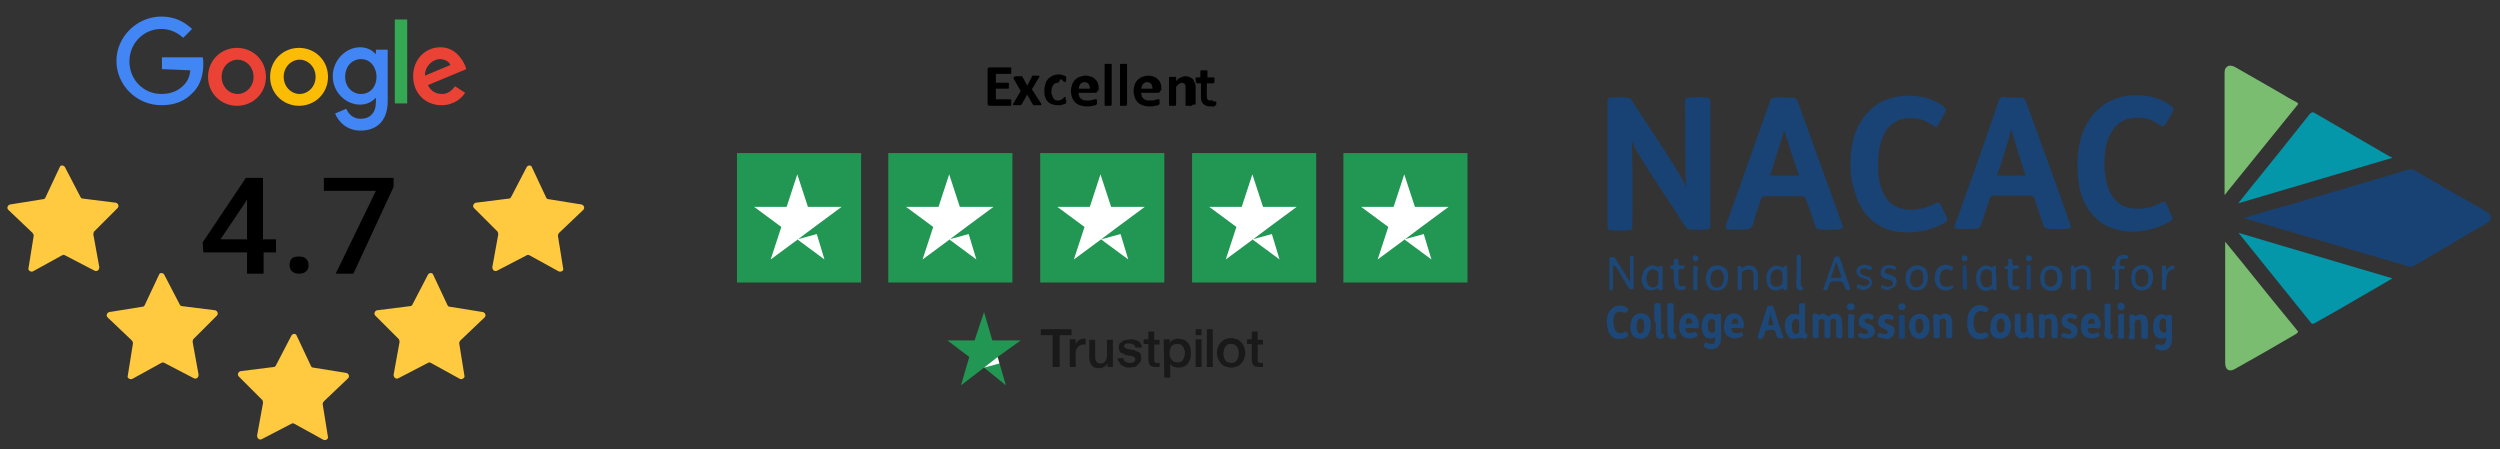 <?xml version="1.0" encoding="utf-8"?>
<!-- Generator: Adobe Illustrator 24.1.3, SVG Export Plug-In . SVG Version: 6.00 Build 0)  -->
<svg version="1.1" id="Layer_1" xmlns="http://www.w3.org/2000/svg" xmlns:xlink="http://www.w3.org/1999/xlink" x="0px" y="0px"
	 viewBox="0 0 423 76" style="enable-background:new 0 0 423 76;" xml:space="preserve">
<rect x="0" y="0" width="423" height="76" fill="#333333" stroke="none"/>
<style type="text/css">
	.st0{fill:#184274;}
	.st1{fill:#184374;}
	.st2{fill:#0397A9;}
	.st3{fill:#7ABD70;}
	.st4{fill:#1D4777;}
	.st5{fill:#219753;}
	.st6{fill:#FFFFFF;}
	.st7{fill:#191919;}
	.st8{fill:#EA4335;}
	.st9{fill:#FBBC05;}
	.st10{fill:#4285F4;}
	.st11{fill:#34A853;}
	.st12{fill:#FFCA40;}
</style>
<path class="st0" d="M379.6,36.9c2.7-0.8,5.3-1.6,8-2.3c6.6-2,13.3-3.9,19.9-5.9c0.4-0.1,0.7-0.1,1,0.1c4.1,2.4,8.1,4.7,12.2,7
	c0.3,0.2,0.6,0.4,0.7,0.8c0.1,0.5-0.1,0.9-0.7,1.2c-2.1,1.2-4.2,2.4-6.3,3.7c-2,1.2-4,2.3-6,3.5c-0.3,0.2-0.5,0.2-0.8,0.1
	c-9.2-2.7-18.4-5.4-27.6-8.1C379.9,37,379.7,37,379.6,36.9z"/>
<path class="st0" d="M276.1,23.9c0.2,4.6,0.1,9.2,0.1,13.9c0,1.1,0,1.1-1.1,1.2c-0.9,0-1.7,0.1-2.6-0.1c-0.4,0-0.5-0.2-0.5-0.6
	c0-7.1,0-14.1,0-21.2c0-0.4,0.1-0.6,0.5-0.6c1,0,2-0.1,2.9,0c0.3,0,0.6,0.2,0.7,0.5c2.6,4.1,5.4,8.1,7.9,12.2
	c0.5,0.8,0.9,1.6,1.3,2.5c-0.3-4.9-0.1-9.6-0.2-14.4c0-0.6,0-0.7,0.7-0.8c1-0.1,2.1-0.1,3.1,0c0.3,0.1,0.5,0.2,0.5,0.6
	c0,7,0,14.1,0,21.1c0,0.4-0.1,0.5-0.5,0.6c-1,0.1-2,0.1-3,0c-0.3,0-0.5-0.2-0.7-0.4c-2.8-4.4-5.8-8.7-8.5-13.2
	C276.6,24.8,276.4,24.3,276.1,23.9z"/>
<path class="st1" d="M340.5,16.5c0.5,0,0.9,0,1.4,0c0.5,0,0.8,0.3,0.9,0.7c1.6,4.4,3.2,8.8,4.8,13.2c0.9,2.5,1.8,5.1,2.7,7.6
	c0.2,0.5,0.1,0.6-0.4,0.7c-1.1,0.1-2.3,0.1-3.4,0c-0.4-0.1-0.7-0.3-0.8-0.7c-0.5-1.5-1-3-1.5-4.5c-0.1-0.3-0.2-0.4-0.6-0.4
	c-2.1,0-4.2,0-6.3,0c-0.3,0-0.5,0.1-0.6,0.4c-0.5,1.5-1,3-1.5,4.5c-0.2,0.5-0.4,0.7-0.9,0.7c-1,0.1-2.1,0.1-3.1,0
	c-0.6-0.1-0.6-0.1-0.4-0.7c2.3-6.4,4.6-12.8,6.8-19.2c0.2-0.6,0.4-1.2,0.6-1.8c0.1-0.3,0.3-0.5,0.6-0.6
	C339.4,16.4,339.9,16.5,340.5,16.5z M337.9,29.7c1.6,0,3.2,0,4.8,0c-0.8-2.6-1.6-5.1-2.4-7.8C339.6,24.6,338.8,27.1,337.9,29.7z"/>
<path class="st1" d="M302,16.5c0.4,0,0.9,0,1.3,0c0.5,0,0.8,0.3,0.9,0.7c1.4,4,2.9,8,4.3,11.9c1.1,3,2.1,5.9,3.2,8.9
	c0.2,0.6,0.2,0.7-0.5,0.8c-1.1,0.1-2.2,0.1-3.3,0c-0.4,0-0.7-0.2-0.8-0.7c-0.5-1.5-1-3-1.6-4.5c-0.1-0.3-0.2-0.4-0.5-0.4
	c-2.1,0-4.2,0-6.4,0c-0.3,0-0.5,0.1-0.6,0.4c-0.5,1.5-1,2.9-1.4,4.4c-0.2,0.5-0.5,0.7-1,0.8c-1.1,0.1-2.1,0.1-3.2,0
	c-0.4,0-0.5-0.2-0.4-0.6c2.5-7,5-14.1,7.5-21.1c0.1-0.4,0.3-0.5,0.7-0.6C300.9,16.4,301.5,16.5,302,16.5z M301.9,22.1
	c-0.3,0.8-0.5,1.7-0.8,2.5c-0.5,1.6-1,3.2-1.5,4.8c-0.1,0.2-0.2,0.3,0.2,0.3c1.5,0,3,0,4.6,0C303.5,27.2,302.7,24.6,301.9,22.1z"/>
<path class="st1" d="M351.5,27.6c0.1-2,0.3-3.9,1.1-5.6c1.6-3.8,4.8-5.9,8.9-5.9c2.1,0,4,0.5,5.7,1.7c0.6,0.4,0.7,0.6,0.3,1.3
	c-0.3,0.6-0.7,1.3-1.1,1.9c-0.2,0.4-0.5,0.4-0.9,0.2c-1.1-0.8-2.3-1.3-3.7-1.3c-2.2,0-3.8,0.9-4.8,2.9c-0.9,1.8-1,3.8-0.9,5.8
	c0.1,1.3,0.3,2.5,0.8,3.7c0.9,1.9,2.3,2.9,4.4,3c1.6,0.1,3-0.3,4.4-1c0.5-0.3,0.7-0.2,0.9,0.3c0.3,0.7,0.6,1.3,0.9,2
	c0.1,0.3,0.1,0.6-0.2,0.8c-3,1.8-7.9,2.7-11.4,0.5c-2.2-1.4-3.4-3.4-4-5.9C351.6,30.5,351.5,29,351.5,27.6z"/>
<path class="st1" d="M313.1,27.9c0-2.4,0.3-4.6,1.4-6.7c1.8-3.4,4.7-5,8.5-5c2.1,0,4,0.5,5.7,1.7c0.6,0.5,0.7,0.6,0.3,1.3
	c-0.3,0.6-0.6,1.2-1,1.8c-0.3,0.6-0.4,0.6-1,0.2c-1-0.7-2.2-1.2-3.4-1.2c-2.4-0.1-4.2,1-5.1,3.3c-0.7,1.8-0.8,3.7-0.7,5.6
	c0,0.9,0.2,1.8,0.4,2.6c0.9,3.1,3.1,4.3,6.2,3.9c1.1-0.1,2.1-0.5,3.1-1c0.4-0.2,0.7-0.1,0.9,0.3c0.3,0.7,0.7,1.4,1,2.1
	c0.1,0.3,0.1,0.6-0.2,0.8c-3,1.8-8,2.6-11.5,0.4c-2.1-1.3-3.3-3.4-3.9-5.7C313.2,30.7,313.1,29.3,313.1,27.9z"/>
<path class="st2" d="M404.8,26.7c-8.7,2.6-17.4,5.1-26.1,7.7c0.7-0.9,1.4-1.7,2-2.5c3.4-4.2,6.8-8.4,10.1-12.6
	c0.3-0.3,0.5-0.4,0.8-0.2c4.2,2.4,8.4,4.9,12.6,7.3C404.5,26.5,404.6,26.6,404.8,26.7z"/>
<path class="st2" d="M404.8,47.1c-1.7,1-3.4,2-5,2.9c-2.7,1.6-5.5,3.2-8.2,4.7c-0.3,0.1-0.4,0.2-0.6-0.1c-4-5-8-9.9-12-14.9
	c-0.1-0.1-0.1-0.1-0.2-0.3C387.4,42,396.1,44.5,404.8,47.1z"/>
<path class="st3" d="M376.4,33c0-0.3,0-0.4,0-0.5c0-6.7,0-13.4,0-20.2c0-0.4,0.1-0.8,0.4-1c0.4-0.3,0.8-0.2,1.3,0
	c2.5,1.4,5,2.9,7.5,4.3c1,0.6,2,1.2,3,1.7c0.3,0.2,0.3,0.3,0.1,0.5c-4,4.9-7.9,9.8-11.9,14.7C376.7,32.7,376.6,32.8,376.4,33z"/>
<path class="st3" d="M376.5,40.9c0.9,1.1,1.8,2.2,2.7,3.3c3.1,3.9,6.3,7.8,9.4,11.6c0.3,0.3,0.3,0.4-0.1,0.7c-3.4,2-6.9,4-10.3,5.9
	c-1,0.6-1.7,0.2-1.7-1c0-6.7,0-13.4,0-20.1c0-0.1,0-0.3,0-0.4C376.4,41,376.5,41,376.5,40.9z"/>
<path class="st4" d="M309.4,53.6c0.2-0.3,0.5-0.4,0.8-0.5c0.7-0.1,1.3,0.2,1.4,0.9c0.2,1,0.1,2,0.1,3c0,0.4-0.4,0.2-0.6,0.2
	c-0.2,0-0.4,0-0.4-0.4c0-0.8,0-1.5,0-2.3c0-0.5-0.2-0.6-0.6-0.6c-0.3,0.1-0.4,0.3-0.4,0.6c0,0.8,0,1.5,0,2.3c0,0.4-0.3,0.4-0.5,0.4
	c-0.3,0-0.5,0-0.5-0.4c0-0.7,0-1.5,0-2.2c0-0.4-0.1-0.6-0.5-0.6c-0.4,0-0.5,0.3-0.5,0.6c0,0.7,0,1.5,0,2.2c0,0.4-0.2,0.4-0.5,0.4
	c-0.3,0-0.5,0-0.5-0.4c0-1.1,0-2.1,0-3.2c0-0.2-0.1-0.4,0.1-0.5c0.3-0.1,0.6-0.1,0.8,0.1c0.1,0.1,0.1,0.2,0.3,0.1
	C308.4,52.9,308.7,53,309.4,53.6z"/>
<path class="st4" d="M366.5,57.1c-1.3,0.5-2.1-0.1-2.2-1.5c0-0.5,0-1,0.2-1.5c0.4-0.9,1.2-1.2,2-0.7c0.1,0.1,0.2,0.1,0.2,0
	c0.1-0.3,0.4-0.1,0.6-0.1c0.2,0,0.2,0.3,0.2,0.4c0,1.3,0,2.5,0,3.8c-0.1,1.5-1.2,2.2-2.6,1.6c-0.3-0.1-0.3-0.3-0.2-0.6
	c0.1-0.3,0.2-0.3,0.5-0.2C366.2,58.5,366.5,58.2,366.5,57.1z M366.5,55.2c0-0.3,0-0.5,0-0.8c0-0.3-0.2-0.4-0.4-0.5
	c-0.2-0.1-0.4,0-0.5,0.2c-0.3,0.4-0.3,1.6,0,1.9c0.2,0.2,0.4,0.3,0.6,0.3c0.3-0.1,0.4-0.2,0.4-0.5C366.5,55.7,366.5,55.4,366.5,55.2
	z"/>
<path class="st4" d="M290.2,57.1c-0.1-0.1-0.2,0.1-0.4,0.1c-0.7,0.2-1.3,0-1.6-0.7c-0.4-0.9-0.4-1.9,0.1-2.8
	c0.4-0.7,1.1-0.9,1.8-0.5c0.2,0.1,0.2,0.1,0.3,0c0.1-0.2,0.4-0.1,0.6-0.1c0.2,0,0.2,0.2,0.2,0.4c0,1.3,0,2.6,0,3.9
	c-0.1,1.5-1.4,2.1-2.7,1.4c-0.3-0.2-0.2-0.4-0.1-0.6c0.1-0.2,0.2-0.4,0.4-0.2c0,0,0,0,0,0C289.9,58.5,290.3,58.1,290.2,57.1z
	 M290.2,55.2C290.2,55.2,290.2,55.2,290.2,55.2c0-0.2,0-0.5,0-0.7c0-0.3-0.2-0.4-0.5-0.5c-0.2-0.1-0.4,0.1-0.5,0.2
	c-0.3,0.4-0.3,1.6,0,1.9c0.2,0.2,0.4,0.3,0.6,0.2c0.3-0.1,0.4-0.2,0.4-0.5C290.2,55.7,290.2,55.4,290.2,55.2z"/>
<path class="st4" d="M304.4,53.3c0-0.6,0-1.1,0-1.6c0-0.4,0.2-0.4,0.5-0.4c0.3,0,0.6-0.1,0.5,0.4c0,1.4,0,2.7,0,4.1
	c0,0.2-0.1,0.5,0.3,0.7c0.2,0.1,0.1,0.4,0,0.6c-0.1,0.2-0.4,0.3-0.5,0.2c-0.5-0.3-1,0-1.6,0c-0.6,0.1-1-0.2-1.3-0.8
	c-0.4-0.9-0.4-1.8,0-2.7C302.8,53.1,303.5,52.9,304.4,53.3z M304.4,55.2C304.4,55.2,304.4,55.2,304.4,55.2c0-0.2,0-0.4,0-0.7
	c0-0.3-0.2-0.5-0.4-0.5c-0.3-0.1-0.5,0-0.6,0.3c-0.3,0.6-0.3,1.3,0,1.9c0.1,0.3,0.4,0.3,0.6,0.3c0.3-0.1,0.4-0.2,0.4-0.5
	C304.4,55.7,304.4,55.4,304.4,55.2z"/>
<path class="st4" d="M272.9,44.9c0,1.3,0,2.5,0,3.8c0,0.2,0,0.4-0.3,0.4c-0.3,0-0.3-0.2-0.3-0.4c0-1.6,0-3.1,0-4.7
	c0-0.2-0.1-0.4,0.2-0.5c0.3,0,0.6-0.1,0.8,0.2c0.4,0.7,0.8,1.3,1.2,1.9c0.4,0.7,0.8,1.3,1.2,2c0.2-0.2,0.1-0.3,0.1-0.5
	c0-1.1,0-2.2,0-3.4c0-0.3,0-0.4,0.3-0.4c0.3,0,0.3,0.1,0.3,0.4c0,1.6,0,3.1,0,4.7c0,0.2,0.1,0.5-0.2,0.5c-0.3,0-0.5,0.1-0.7-0.3
	c-0.7-1.2-1.4-2.4-2.1-3.5C273.2,45.1,273.1,45,272.9,44.9C273,44.8,272.9,44.8,272.9,44.9z"/>
<path class="st4" d="M301.4,57.2c-0.7,0.2-0.8-0.3-0.9-0.7c-0.1-0.5-0.3-0.8-0.9-0.7c-0.9,0.1-0.9,0-1.1,0.9
	c-0.2,0.6-0.4,0.7-0.9,0.6c-0.2,0-0.2-0.1-0.2-0.3c0.5-1.7,1.1-3.4,1.6-5c0.1-0.3,0.4-0.3,0.6-0.3c0.2,0,0.4,0,0.5,0.3
	c0.5,1.6,1,3.3,1.6,4.9C301.9,57.4,301.5,57.2,301.4,57.2z M299.6,53.1c-0.1,0.4-0.2,0.8-0.3,1.1c-0.2,0.9-0.2,0.9,0.7,0.8
	c0,0,0.1,0,0.1,0C299.9,54.3,299.7,53.8,299.6,53.1z"/>
<path class="st4" d="M360.3,55.2c0-0.5,0-1,0-1.4c0-0.2-0.2-0.5,0.1-0.5c0.3-0.1,0.6-0.2,0.8,0.1c0.1,0.2,0.2,0.1,0.3,0
	c1-0.5,1.8-0.1,1.9,1c0.1,0.9,0,1.8,0,2.6c0,0.4-0.3,0.3-0.6,0.3c-0.2,0-0.5,0.1-0.5-0.3c0-0.7,0-1.5,0-2.2c0-0.4-0.1-0.7-0.5-0.7
	c-0.5,0-0.6,0.3-0.6,0.7c0,0.7,0,1.5,0,2.2c0,0.4-0.2,0.4-0.5,0.4c-0.3,0-0.6,0.1-0.5-0.4C360.4,56.3,360.4,55.7,360.3,55.2
	C360.4,55.2,360.3,55.2,360.3,55.2z"/>
<path class="st4" d="M333.9,54.4c0,0.3,0,0.6,0.1,0.9c0.2,1,0.8,1.3,1.7,1c0.4-0.2,0.5-0.1,0.7,0.3c0.2,0.4-0.1,0.5-0.4,0.6
	c-1.5,0.6-2.8-0.1-3.1-1.7c-0.1-0.8-0.1-1.7,0.2-2.5c0.5-1.3,2-1.8,3.1-1c0.2,0.1,0.3,0.3,0.2,0.5c-0.1,0.2-0.2,0.4-0.6,0.3
	c-0.9-0.4-1.5-0.1-1.8,0.9C334,53.9,334,54.2,333.9,54.4z"/>
<path class="st4" d="M312.7,49.1c-0.3,0-0.4-0.1-0.5-0.4c-0.4-1.1-0.4-1.1-1.5-1.1c-1,0-1,0-1.4,1c0,0.1,0,0.2-0.1,0.3
	c-0.2,0.3-0.4,0.2-0.6,0.1c-0.2-0.1-0.1-0.3,0-0.4c0.6-1.6,1.1-3.2,1.7-4.8c0.1-0.3,0.2-0.4,0.5-0.4c0.3,0,0.4,0,0.5,0.3
	c0.6,1.6,1.1,3.3,1.7,4.9C313.1,49,313,49.1,312.7,49.1z M310.7,44.3c-0.3,0.8-0.5,1.6-0.8,2.3c0,0.1-0.1,0.3-0.1,0.4
	c0.5,0,0.9,0,1.4,0c0.3,0,0.4-0.1,0.3-0.4C311.2,45.9,311,45.1,310.7,44.3z"/>
<path class="st4" d="M336.8,55.2c0-0.4,0.1-0.7,0.2-1.1c0.3-0.7,0.9-1.1,1.6-1.1c0.7,0,1.2,0.4,1.5,1.2c0.2,0.6,0.2,1.1,0,1.7
	c-0.2,0.9-0.8,1.4-1.8,1.4c-0.9,0-1.4-0.5-1.6-1.5C336.8,55.6,336.8,55.4,336.8,55.2z M339.2,55.1c0-0.2,0-0.4-0.1-0.7
	c-0.1-0.3-0.2-0.5-0.5-0.5c-0.3,0-0.5,0.2-0.6,0.4c-0.2,0.5-0.2,1.1,0,1.6c0.1,0.3,0.2,0.4,0.5,0.4c0.3,0,0.4-0.1,0.6-0.4
	C339.1,55.8,339.1,55.5,339.2,55.1z"/>
<path class="st4" d="M345,55.2c0-0.5,0-1,0-1.5c0-0.2-0.1-0.4,0.1-0.5c0.3,0,0.6-0.2,0.8,0.1c0.1,0.2,0.2,0.1,0.3,0
	c0.9-0.5,1.8-0.1,1.9,0.9c0.1,0.9,0.1,1.9,0,2.8c0,0.4-0.4,0.2-0.6,0.2c-0.2,0-0.4,0-0.4-0.4c0-0.8,0-1.6,0-2.4
	c0-0.3-0.1-0.5-0.5-0.5c-0.4,0-0.6,0.2-0.6,0.6c0,0.7,0,1.4,0,2.2c0,0.4-0.1,0.5-0.5,0.5c-0.4,0-0.5-0.1-0.5-0.5
	C345,56.2,345,55.7,345,55.2C345,55.2,345,55.2,345,55.2z"/>
<path class="st4" d="M327.1,55.2c0-0.5,0-1,0-1.5c0-0.2-0.1-0.4,0.1-0.5c0.3-0.1,0.6-0.2,0.8,0.1c0.1,0.2,0.2,0.1,0.3,0
	c1-0.6,1.9-0.1,2,1c0.1,0.9,0,1.7,0,2.6c0,0.4-0.3,0.3-0.5,0.3c-0.2,0-0.5,0.1-0.5-0.3c0-0.8,0-1.6,0-2.4c0-0.3-0.1-0.6-0.5-0.6
	c-0.4,0-0.6,0.2-0.6,0.6c0,0.8,0,1.5,0,2.3c0,0.4-0.2,0.4-0.5,0.4c-0.3,0-0.6,0-0.5-0.4C327.2,56.3,327.2,55.7,327.1,55.2
	C327.2,55.2,327.2,55.2,327.1,55.2z"/>
<path class="st4" d="M354.4,55.5c-0.3,0-0.6,0-0.8,0c-0.4,0-0.4,0.2-0.3,0.5c0.2,0.5,0.7,0.6,1.4,0.3c0.3-0.1,0.4,0,0.5,0.2
	c0.1,0.3,0,0.4-0.2,0.5c-0.7,0.3-1.4,0.4-2.1,0c-0.7-0.4-0.8-1.1-0.8-1.9c0-0.5,0.1-0.9,0.3-1.3c0.3-0.6,0.8-0.8,1.5-0.8
	c0.6,0,1.1,0.4,1.3,1c0.2,0.4,0.4,1,0.1,1.3C355.2,55.8,354.7,55.5,354.4,55.5z M353.8,54.8c0.2-0.2,0.6,0.2,0.6-0.2
	c0-0.3-0.1-0.7-0.5-0.7c-0.3,0-0.6,0.4-0.6,0.7C353.3,55,353.7,54.7,353.8,54.8z"/>
<path class="st4" d="M344.1,55.2c0,0.5,0,1,0,1.5c0,0.2,0.1,0.4-0.1,0.5c-0.3,0.1-0.6,0.1-0.8-0.1c-0.1-0.1-0.2-0.1-0.3-0.1
	c-1,0.6-1.9,0.1-2-1c0-0.9,0-1.7,0-2.6c0-0.4,0.3-0.3,0.5-0.3c0.2,0,0.5-0.1,0.5,0.3c0,0.6,0,1.2,0,1.7c0,0.2,0,0.4,0,0.7
	c0,0.3,0.2,0.5,0.5,0.5c0.3,0,0.5-0.2,0.5-0.6c0-0.7,0-1.4,0-2.2c0-0.5,0.4-0.7,0.9-0.5c0.2,0.1,0.1,0.2,0.1,0.4
	C344.1,54.1,344.1,54.7,344.1,55.2C344.1,55.2,344.1,55.2,344.1,55.2z"/>
<path class="st4" d="M279.3,55.1c0,0.4-0.1,0.9-0.3,1.3c-0.3,0.7-0.9,1-1.7,0.9c-0.7-0.1-1.1-0.4-1.3-1.1c-0.2-0.6-0.2-1.2,0-1.8
	c0.2-0.9,0.8-1.4,1.7-1.4c0.8,0,1.4,0.5,1.6,1.4C279.2,54.7,279.3,54.9,279.3,55.1z M278.2,55.2c0-0.3,0-0.5-0.1-0.8
	c-0.1-0.3-0.2-0.5-0.5-0.5c-0.3,0-0.5,0.2-0.6,0.5c-0.1,0.5-0.1,1,0,1.5c0.1,0.3,0.2,0.5,0.5,0.5c0.3,0,0.5-0.2,0.6-0.4
	C278.2,55.7,278.2,55.5,278.2,55.2z"/>
<path class="st4" d="M323,55.2c0-0.4,0.1-0.7,0.2-1c0.3-0.7,0.9-1.1,1.7-1.1c0.8,0,1.3,0.5,1.5,1.2c0.1,0.6,0.1,1.1,0,1.7
	c-0.2,0.9-0.8,1.4-1.7,1.3c-0.8,0-1.4-0.5-1.5-1.4C323,55.7,323,55.4,323,55.2z M324.1,55.1c0,0.3,0,0.6,0.1,0.8
	c0.1,0.3,0.2,0.5,0.5,0.5c0.3,0,0.5-0.2,0.6-0.5c0.2-0.5,0.2-1.1,0-1.6c-0.1-0.2-0.2-0.4-0.5-0.4c-0.3,0-0.5,0.1-0.6,0.4
	C324.1,54.6,324.1,54.9,324.1,55.1z"/>
<path class="st4" d="M273,54.5c0,0.3,0,0.5,0.1,0.8c0.2,1,0.8,1.3,1.7,0.9c0.4-0.2,0.5,0,0.6,0.3c0.2,0.4-0.1,0.5-0.3,0.6
	c-1.5,0.7-2.8,0-3.1-1.5c-0.2-0.9-0.2-1.9,0.2-2.7c0.6-1.2,2-1.6,3.1-0.8c0.2,0.1,0.3,0.3,0.1,0.5c-0.1,0.2-0.2,0.4-0.5,0.3
	c-1.2-0.4-1.8-0.1-1.9,1.2C273,54.1,273,54.3,273,54.5C273,54.5,273,54.5,273,54.5z"/>
<path class="st4" d="M286.3,55.5c-0.3,0-0.6,0-0.8,0c-0.4,0-0.4,0.2-0.3,0.4c0.2,0.5,0.7,0.6,1.4,0.3c0.4-0.1,0.4,0,0.6,0.3
	c0.1,0.3,0,0.4-0.2,0.5c-1.4,0.6-2.9,0.2-2.9-1.8c0-0.5,0.1-0.9,0.3-1.3c0.3-0.6,0.8-0.9,1.5-0.9c0.6,0,1.1,0.4,1.4,1.1
	c0.1,0.4,0.3,0.9,0.1,1.3C287.1,55.7,286.6,55.5,286.3,55.5z M285.7,54.8c0.2-0.2,0.6,0.2,0.6-0.3c0-0.3-0.1-0.6-0.5-0.7
	c-0.3,0-0.6,0.3-0.6,0.7C285.2,55,285.6,54.7,285.7,54.8z"/>
<path class="st4" d="M294,55.5c-0.3,0-0.5,0-0.8,0c-0.4,0-0.3,0.1-0.2,0.4c0.2,0.5,0.7,0.6,1.4,0.4c0.3-0.1,0.4-0.1,0.5,0.2
	c0.1,0.3,0,0.4-0.3,0.5c-0.7,0.3-1.5,0.4-2.2-0.1c-0.8-0.6-0.8-1.5-0.6-2.4c0.2-1.2,1.1-1.7,2.1-1.4c0.8,0.2,1.4,1.5,1.1,2.3
	c-0.1,0.2-0.2,0.1-0.3,0.2C294.6,55.5,294.3,55.5,294,55.5z M293.5,54.8c0.2-0.2,0.6,0.2,0.6-0.2c0.1-0.3-0.2-0.7-0.5-0.7
	c-0.3,0-0.6,0.4-0.6,0.7C293,55,293.3,54.7,293.5,54.8z"/>
<path class="st4" d="M337.8,47.1c0,0.6,0,1.1,0,1.7c0,0.1,0,0.3-0.1,0.3c-0.2,0-0.4,0.1-0.4-0.1c-0.1-0.2-0.1-0.2-0.3-0.1
	c-1.2,0.7-2.3,0.2-2.6-1.2c-0.1-0.7-0.1-1.4,0.3-2c0.5-0.8,1.4-1,2.2-0.5c0.2,0.1,0.2,0.1,0.3-0.1c0.1-0.2,0.3-0.1,0.4-0.1
	c0.2,0,0.1,0.2,0.1,0.3C337.7,45.9,337.7,46.5,337.8,47.1C337.8,47.1,337.8,47.1,337.8,47.1z M337,47C337,47,337,47,337,47
	c0-0.2,0-0.3,0-0.5c0.1-0.5-0.2-0.8-0.6-0.9c-0.4-0.1-0.9,0-1.1,0.5c-0.3,0.6-0.3,1.3,0,2c0.2,0.4,0.6,0.6,1.1,0.5
	c0.4-0.1,0.7-0.4,0.7-0.9C337,47.4,337,47.2,337,47z"/>
<path class="st4" d="M280.7,45.3c0-0.3,0.2-0.4,0.4-0.3c0.3,0,0.2,0.3,0.2,0.4c0,1.1,0,2.2,0,3.3c0,0.1,0.1,0.3-0.2,0.4
	c-0.2,0-0.4,0.1-0.5-0.2c0-0.2-0.1-0.1-0.2-0.1c-1.4,0.7-2.4,0.2-2.6-1.3c-0.1-0.4,0-0.7,0.1-1.1C278.2,45.2,279.5,44.4,280.7,45.3z
	 M280.6,47C280.6,47,280.6,47,280.6,47c0-0.1,0-0.3,0-0.4c0-0.6-0.2-0.9-0.7-1c-0.5-0.1-0.9,0.1-1.1,0.6c-0.3,0.6-0.3,1.2,0,1.9
	c0.2,0.4,0.6,0.6,1.1,0.5c0.5-0.1,0.7-0.4,0.7-0.9C280.6,47.4,280.6,47.2,280.6,47z"/>
<path class="st4" d="M301.7,48.7c-1.4,0.9-2.6,0.4-2.8-1.2c-0.1-0.6,0-1.2,0.3-1.7c0.5-0.8,1.4-1.1,2.3-0.6c0.1,0.1,0.2,0.2,0.3-0.1
	c0.1-0.2,0.3-0.1,0.5-0.1c0.2,0,0.1,0.2,0.1,0.3c0,1.2,0,2.3,0,3.5c0,0.2,0,0.3-0.2,0.3C301.9,49.1,301.7,49.1,301.7,48.7z
	 M301.6,47C301.6,47,301.6,47,301.6,47c0-0.1,0-0.3,0-0.4c0-0.6-0.2-0.9-0.7-1c-0.5-0.1-1,0.2-1.2,0.7c-0.2,0.6-0.2,1.2,0,1.7
	c0.2,0.4,0.6,0.6,1.1,0.5c0.5-0.1,0.7-0.3,0.8-0.8C301.6,47.4,301.6,47.2,301.6,47z"/>
<path class="st4" d="M326.2,46.9c0,1.6-0.9,2.4-2.4,2.2c-0.2,0-0.4-0.1-0.6-0.2c-0.8-0.5-1-2-0.5-3c0.4-0.8,1.4-1.2,2.3-0.9
	C325.8,45.2,326.2,45.9,326.2,46.9z M325.4,47c0-0.2,0-0.3,0-0.5c-0.1-0.6-0.4-0.9-0.9-0.9c-0.6,0-1,0.3-1.2,0.9
	c-0.1,0.3-0.1,0.7-0.1,1c0.1,0.7,0.5,1.1,1,1.1c0.6,0,1.1-0.4,1.2-1C325.4,47.3,325.4,47.2,325.4,47z"/>
<path class="st4" d="M292.4,47c0,1.5-1,2.4-2.4,2.1c-0.2,0-0.5-0.1-0.7-0.3c-0.7-0.6-0.9-1.9-0.4-2.9c0.4-0.8,1.2-1.2,2.2-0.9
	C292,45.1,292.5,45.9,292.4,47z M291.7,47c0-0.2,0-0.3-0.1-0.5c-0.1-0.6-0.5-0.9-0.9-0.9c-0.6,0-1,0.3-1.2,0.9
	c-0.1,0.3-0.1,0.6-0.1,1c0.1,0.7,0.4,1.1,1,1.2c0.6,0,1.1-0.4,1.2-1.1C291.7,47.3,291.7,47.1,291.7,47z"/>
<path class="st4" d="M364.3,46.9c0,1.6-0.9,2.4-2.3,2.2c-0.2,0-0.5-0.1-0.7-0.3c-0.7-0.5-0.9-1.9-0.5-2.9c0.4-0.8,1.2-1.2,2.2-1
	C363.8,45.1,364.3,45.8,364.3,46.9z M363.5,47c0-0.2,0-0.5-0.1-0.8c-0.3-0.7-1-0.9-1.6-0.5c-0.4,0.3-0.5,0.7-0.5,1.2
	c-0.1,1,0.3,1.6,1,1.6C363.1,48.5,363.5,48,363.5,47z"/>
<path class="st4" d="M345.2,47.1c0-1.6,1-2.4,2.4-2.1c0.6,0.1,1,0.5,1.2,1.1c0.2,0.5,0.2,1,0.1,1.6c-0.2,1.1-1,1.7-2.1,1.5
	C345.7,49,345.2,48.3,345.2,47.1z M345.9,47.2c0,0.1,0.1,0.4,0.1,0.6c0.2,0.6,0.8,0.9,1.4,0.6c0.6-0.3,0.7-0.8,0.7-1.3
	c0-0.5,0-1.1-0.5-1.4c-0.1-0.1-0.3-0.1-0.5-0.1C346.3,45.5,345.9,46.1,345.9,47.2z"/>
<path class="st4" d="M351,45.4c0.6-0.4,1.1-0.6,1.7-0.5c0.6,0.1,0.9,0.5,1,1.1c0.1,0.9,0,1.9,0.1,2.8c0,0.3-0.2,0.3-0.4,0.3
	c-0.2,0-0.3-0.1-0.3-0.3c0-0.8,0-1.5,0-2.3c0-0.7-0.3-1-0.9-1c-0.7,0-1,0.3-1,0.9c0,0.7,0,1.4,0,2.2c0,0.3,0,0.4-0.4,0.4
	c-0.3,0-0.4-0.1-0.4-0.4c0-1.1,0-2.2,0-3.3c0-0.2,0-0.4,0.3-0.4C350.9,45,351.1,44.9,351,45.4z"/>
<path class="st4" d="M319.1,57.3c-0.5,0-0.8-0.1-1.1-0.2c-0.2-0.1-0.5-0.2-0.3-0.5c0.2-0.3,0.3-0.4,0.6-0.2c0.2,0.1,0.5,0.2,0.8,0.1
	c0.2-0.1,0.3-0.1,0.3-0.3c0-0.2-0.1-0.3-0.2-0.4c-0.2-0.1-0.5-0.2-0.7-0.3c-0.6-0.3-0.8-0.7-0.7-1.2c0.1-0.6,0.4-1,1-1.1
	c0.5-0.1,0.9-0.1,1.4,0.2c0.2,0.1,0.3,0.2,0.2,0.4c-0.1,0.2-0.2,0.5-0.5,0.3c-0.1-0.1-0.2-0.1-0.3-0.1c-0.3,0-0.6-0.1-0.7,0.2
	c-0.1,0.4,0.2,0.5,0.4,0.6c0.1,0,0.2,0.1,0.4,0.1c0.7,0.3,1,0.7,0.8,1.4c-0.1,0.6-0.6,1-1.2,1.1C319.2,57.3,319.1,57.3,319.1,57.3z"
	/>
<path class="st4" d="M315.6,57.3c-0.2,0-0.6-0.1-0.9-0.2c-0.2-0.1-0.5-0.2-0.3-0.5c0.2-0.3,0.3-0.4,0.6-0.2c0.2,0.1,0.5,0.2,0.8,0.1
	c0.2-0.1,0.3-0.1,0.3-0.3c0-0.2-0.1-0.3-0.2-0.4c-0.2-0.1-0.5-0.2-0.7-0.3c-0.6-0.3-0.8-0.7-0.7-1.3c0.1-0.5,0.4-0.9,1-1.1
	c0.5-0.1,0.9-0.1,1.3,0.2c0.2,0.1,0.4,0.2,0.2,0.5c-0.1,0.2-0.2,0.5-0.6,0.2c-0.1-0.1-0.2-0.1-0.3-0.1c-0.3,0-0.6,0-0.6,0.3
	c-0.1,0.3,0.2,0.4,0.4,0.5c0.1,0,0.2,0.1,0.3,0.1c0.8,0.3,1.1,0.8,1,1.4C317.1,56.9,316.5,57.3,315.6,57.3z"/>
<path class="st4" d="M350,57.3c-0.2,0-0.6-0.1-0.9-0.2c-0.2-0.1-0.5-0.2-0.3-0.5c0.2-0.3,0.3-0.4,0.6-0.2c0.2,0.1,0.5,0.2,0.8,0.1
	c0.2-0.1,0.3-0.1,0.3-0.3c0-0.2-0.1-0.3-0.2-0.4c-0.2-0.1-0.5-0.2-0.7-0.3c-0.5-0.2-0.8-0.6-0.8-1.2c0-0.6,0.4-1,0.9-1.2
	c0.5-0.1,0.9-0.1,1.4,0.1c0.2,0.1,0.4,0.2,0.3,0.5c-0.1,0.2-0.2,0.5-0.6,0.2c-0.1-0.1-0.2-0.1-0.4-0.1c-0.2,0-0.5,0-0.6,0.3
	c-0.1,0.3,0.2,0.4,0.4,0.5c0.1,0,0.2,0.1,0.3,0.1c0.8,0.3,1.1,0.8,1,1.5C351.5,56.9,350.9,57.3,350,57.3z"/>
<path class="st4" d="M294.7,45.4c0.4-0.3,0.8-0.5,1.2-0.5c0.8,0,1.4,0.5,1.5,1.3c0.1,0.9,0,1.7,0,2.6c0,0.3-0.1,0.3-0.3,0.3
	c-0.2,0-0.4,0-0.4-0.3c0-0.7,0-1.5,0-2.2c0-0.9-0.5-1.2-1.4-0.9c-0.5,0.1-0.6,0.5-0.6,0.9c0,0.7,0,1.4,0,2.1c0,0.3,0,0.4-0.3,0.4
	c-0.3,0-0.4-0.1-0.4-0.4c0-1.1,0-2.2,0-3.3c0-0.2-0.1-0.4,0.2-0.4C294.5,45,294.7,45,294.7,45.4z"/>
<path class="st4" d="M356.1,54c0-0.7,0-1.5,0-2.2c0-0.2,0-0.5,0.3-0.4c0.3,0,0.7-0.2,0.7,0.4c0,1.3,0,2.7,0,4c0,0.3-0.2,0.7,0.3,0.8
	c0.2,0.1,0.1,0.6-0.2,0.7c-0.6,0.2-1.1-0.1-1.2-0.8C356.2,55.6,356.2,54.8,356.1,54C356.2,54,356.2,54,356.1,54z"/>
<path class="st4" d="M282.1,54c0-0.7,0-1.4,0-2.2c0-0.3,0-0.5,0.4-0.5c0.3,0,0.7-0.1,0.7,0.5c0,0.9,0,1.8,0,2.7c0,0.5,0,0.9,0,1.4
	c0,0.3-0.1,0.5,0.3,0.6c0.2,0,0.1,0.3,0.1,0.5c0,0.2-0.1,0.2-0.2,0.3c-0.6,0.2-1.2-0.1-1.2-0.8C282.1,55.6,282.1,54.8,282.1,54
	C282.1,54,282.1,54,282.1,54z"/>
<path class="st4" d="M279.9,54c0-0.8,0-1.5,0-2.3c0-0.3,0.1-0.4,0.4-0.4c0.3,0,0.6-0.2,0.7,0.4c0.1,1.4,0,2.8,0.1,4.2
	c0,0.2-0.1,0.5,0.3,0.6c0.2,0.1,0.2,0.6,0,0.7c-0.5,0.3-1.2,0-1.2-0.6c-0.1-0.6,0-1.3,0-1.9C279.9,54.4,279.9,54.2,279.9,54
	C279.9,54,279.9,54,279.9,54z"/>
<path class="st4" d="M315.5,49.1c-0.4,0-0.7-0.1-1.1-0.3c-0.2-0.1-0.3-0.2-0.2-0.5c0.1-0.3,0.2-0.2,0.5-0.1c0.4,0.2,0.8,0.3,1.2,0.1
	c0.2-0.1,0.4-0.3,0.4-0.5c0-0.3-0.2-0.4-0.4-0.5c-0.3-0.1-0.6-0.2-0.9-0.3c-0.6-0.2-0.8-0.5-0.9-1c0-0.5,0.3-0.9,0.8-1.1
	c0.6-0.2,1.1-0.1,1.7,0.2c0.2,0.1,0.3,0.2,0.1,0.4c-0.1,0.2-0.2,0.3-0.5,0.1c-0.3-0.2-0.6-0.2-0.9-0.2c-0.3,0-0.5,0.2-0.6,0.5
	c0,0.3,0.2,0.5,0.4,0.6c0.2,0.1,0.4,0.1,0.6,0.2c0.8,0.2,1.1,0.6,1,1.2c0,0.6-0.5,1-1.2,1.1C315.7,49.1,315.6,49.1,315.5,49.1z"/>
<path class="st4" d="M319.6,49.1c-0.4,0-0.7-0.1-1.1-0.3c-0.2-0.1-0.3-0.2-0.2-0.4c0.1-0.2,0.2-0.2,0.4-0.1c0.3,0.2,0.7,0.3,1,0.2
	c0.3-0.1,0.6-0.2,0.6-0.5c0-0.4-0.2-0.5-0.5-0.6c-0.3-0.1-0.6-0.2-0.9-0.3c-0.4-0.1-0.7-0.4-0.7-0.9c0-0.5,0.1-0.8,0.5-1.1
	c0.5-0.4,1.5-0.3,2,0c0.2,0.1,0.2,0.3,0.1,0.4c-0.1,0.2-0.2,0.2-0.4,0.1c-0.3-0.2-0.7-0.3-1.1-0.2c-0.2,0.1-0.4,0.2-0.4,0.4
	c0,0.3,0.1,0.4,0.3,0.5c0.2,0.1,0.5,0.2,0.7,0.2c0.8,0.3,1.1,0.6,1,1.3c-0.1,0.6-0.6,1-1.3,1.1C319.8,49.1,319.7,49.1,319.6,49.1z"
	/>
<path class="st4" d="M328.2,47.1c0,1.2,0.7,1.7,1.8,1.3c0.2-0.1,0.4-0.2,0.5,0.1c0.1,0.3-0.2,0.3-0.3,0.4c-0.8,0.3-1.5,0.4-2.2-0.2
	c-0.7-0.7-0.8-1.6-0.5-2.6c0.2-0.8,0.8-1.2,1.6-1.3c0.4,0,0.9,0.1,1.2,0.3c0.2,0.1,0.2,0.3,0.1,0.5c-0.1,0.2-0.2,0.2-0.4,0.1
	C329,45.2,328.2,45.8,328.2,47.1z"/>
<path class="st4" d="M357.9,47.3c0-0.5,0-0.9,0-1.4c0-0.2,0-0.4-0.3-0.3c-0.2,0-0.3-0.1-0.3-0.3c0-0.2,0.1-0.3,0.3-0.3
	c0.4,0,0.3-0.3,0.3-0.4c0.1-1.1,0.9-1.7,1.9-1.4c0.2,0.1,0.3,0.1,0.3,0.4c-0.1,0.2-0.2,0.2-0.4,0.2c-0.6-0.1-0.9,0-1,0.4
	c-0.2,0.7-0.1,0.8,0.5,0.8c0.2,0,0.4,0,0.3,0.3c0,0.3-0.2,0.3-0.4,0.2c-0.5-0.1-0.7,0.1-0.6,0.6c0,0.8,0,1.7,0,2.5
	c0,0.3-0.1,0.4-0.4,0.4c-0.3,0-0.4-0.1-0.3-0.4C357.9,48.2,357.9,47.8,357.9,47.3z"/>
<path class="st4" d="M283.2,46.9c0-0.3,0-0.6,0-0.9c0-0.2,0.1-0.5-0.4-0.5c-0.2,0-0.2-0.1-0.2-0.3c0-0.1,0-0.3,0.2-0.3
	c0.5,0.1,0.4-0.2,0.4-0.5c0-0.1,0-0.3,0-0.4c0-0.2,0.2-0.2,0.4-0.2c0.2,0,0.3,0,0.4,0.2c0,0.1,0,0.2,0,0.3c-0.1,0.5,0.1,0.7,0.6,0.6
	c0.1,0,0.3-0.1,0.4,0.1c0.1,0.2,0,0.5-0.3,0.5c-0.7,0-0.7,0-0.7,0.7c0,0.5,0,1.1,0,1.6c0,0.6,0.2,0.7,0.8,0.6c0.2,0,0.4-0.2,0.4,0.2
	c0.1,0.3-0.1,0.3-0.3,0.4c-0.9,0.3-1.6-0.1-1.6-1.1C283.2,47.6,283.2,47.3,283.2,46.9C283.2,46.9,283.2,46.9,283.2,46.9z"/>
<path class="st4" d="M339.7,46.9c0-0.3,0-0.5,0-0.8c0-0.3,0.1-0.7-0.4-0.6c-0.2,0-0.1-0.2-0.1-0.3c0-0.1,0-0.3,0.2-0.2
	c0.5,0.1,0.4-0.3,0.4-0.6c0-0.2-0.1-0.4,0.1-0.6c0.3-0.1,0.5,0,0.6,0.4c0,0,0,0.1,0,0.1c-0.1,0.5,0.1,0.7,0.6,0.6
	c0.1,0,0.4-0.1,0.4,0.1c0.1,0.2,0.1,0.5-0.3,0.5c-0.7,0-0.7,0-0.7,0.7c0,0.5,0,1,0,1.5c0,0.7,0.2,0.8,0.8,0.7c0.2,0,0.3-0.1,0.4,0.2
	c0.1,0.3-0.1,0.3-0.3,0.4c-1,0.3-1.6-0.1-1.6-1.1C339.7,47.6,339.7,47.3,339.7,46.9C339.7,46.9,339.7,46.9,339.7,46.9z"/>
<path class="st4" d="M304,45.9c0-0.7,0-1.4,0-2.2c0-0.2-0.2-0.5,0.3-0.6c0.5,0,0.4,0.3,0.4,0.6c0,1.4,0,2.7,0,4.1
	c0,0.3-0.1,0.6,0.3,0.8c0.1,0,0.2,0.4-0.1,0.5c-0.4,0.1-0.8-0.1-0.9-0.4c-0.1-0.3-0.1-0.7-0.1-1C304,47,304,46.5,304,45.9
	C304,45.9,304,45.9,304,45.9z"/>
<path class="st4" d="M313.7,55.2c0,0.6,0,1.1,0,1.7c0,0.4-0.3,0.3-0.5,0.3c-0.2,0-0.5,0.1-0.5-0.3c0-1.1,0-2.3,0-3.4
	c0-0.5,0.3-0.3,0.6-0.3c0.2,0,0.5,0,0.5,0.3C313.6,54.1,313.7,54.6,313.7,55.2z"/>
<path class="st4" d="M358.4,55.2c0-0.6,0-1.1,0-1.7c0-0.4,0.2-0.4,0.5-0.4c0.3,0,0.6-0.1,0.5,0.4c0,1.1,0,2.2,0,3.4
	c0,0.4-0.3,0.4-0.5,0.4c-0.2,0-0.6,0.1-0.5-0.4C358.4,56.3,358.4,55.7,358.4,55.2z"/>
<path class="st1" d="M322.3,55.2c0,0.6,0,1.1,0,1.7c0,0.4-0.2,0.4-0.5,0.4c-0.2,0-0.5,0.1-0.5-0.3c0-1.1,0-2.3,0-3.4
	c0-0.4,0.3-0.3,0.5-0.3c0.3,0,0.5-0.1,0.5,0.4C322.2,54.1,322.3,54.6,322.3,55.2z"/>
<path class="st4" d="M366.5,45.8c0.3-0.4,0.5-0.7,0.9-0.8c0.2,0,0.4-0.2,0.5,0.1c0,0.2,0.1,0.4-0.3,0.5c-0.6,0.1-0.9,0.6-1,1.2
	c-0.1,0.6-0.1,1.3-0.1,1.9c0,0.3-0.1,0.4-0.4,0.4c-0.3,0-0.3-0.1-0.3-0.4c0-1.1,0-2.2,0-3.3c0-0.2-0.1-0.5,0.3-0.5
	c0.3,0,0.4,0.2,0.4,0.4C366.5,45.5,366.5,45.6,366.5,45.8z"/>
<path class="st4" d="M287.2,47.1c0,0.6,0,1.1,0,1.7c0,0.3-0.1,0.3-0.3,0.3c-0.2,0-0.4,0-0.4-0.3c0-1.1,0-2.3,0-3.4
	c0-0.3,0.1-0.4,0.4-0.4c0.3,0,0.4,0.1,0.4,0.4C287.2,45.9,287.2,46.5,287.2,47.1z"/>
<path class="st1" d="M343.6,47c0,0.5,0,1.1,0,1.6c0,0.3,0,0.4-0.4,0.4c-0.3,0-0.3-0.1-0.3-0.4c0-1.1,0-2.2,0-3.4
	c0-0.2,0-0.4,0.3-0.4c0.3,0,0.4,0.1,0.4,0.4C343.6,45.9,343.6,46.5,343.6,47z"/>
<path class="st1" d="M332.8,47c0,0.6,0,1.2,0,1.7c0,0.2-0.1,0.3-0.3,0.3c-0.2,0-0.4,0-0.4-0.3c0-1.1,0-2.3,0-3.5
	c0-0.3,0.1-0.3,0.3-0.3c0.2,0,0.4,0,0.3,0.3C332.7,45.8,332.8,46.4,332.8,47z"/>
<path class="st4" d="M313.8,51.9c0,0.4-0.3,0.6-0.7,0.6c-0.4,0-0.6-0.3-0.6-0.6c0-0.4,0.3-0.6,0.6-0.6
	C313.5,51.3,313.8,51.5,313.8,51.9z"/>
<path class="st4" d="M358.9,52.5c-0.4,0-0.6-0.3-0.6-0.7c0-0.4,0.2-0.6,0.6-0.6c0.3,0,0.6,0.3,0.6,0.6
	C359.5,52.3,359.2,52.5,358.9,52.5z"/>
<path class="st4" d="M322.4,51.9c0,0.4-0.3,0.6-0.6,0.6c-0.4,0-0.6-0.3-0.6-0.6c0-0.4,0.3-0.6,0.6-0.6
	C322.1,51.3,322.4,51.5,322.4,51.9z"/>
<path class="st4" d="M287.4,43.7c0,0.3-0.2,0.5-0.5,0.5c-0.3,0-0.5-0.2-0.5-0.5c0-0.3,0.2-0.5,0.5-0.5
	C287.2,43.2,287.3,43.4,287.4,43.7z"/>
<path class="st4" d="M343.3,44.2c-0.3,0-0.5-0.2-0.5-0.5c0-0.3,0.2-0.5,0.5-0.5c0.3,0,0.5,0.2,0.5,0.5
	C343.8,44,343.6,44.2,343.3,44.2z"/>
<path class="st4" d="M332.4,43.2c0.3,0,0.5,0.2,0.5,0.5c0,0.3-0.2,0.5-0.5,0.5c-0.3,0-0.5-0.2-0.5-0.5
	C331.9,43.4,332.1,43.3,332.4,43.2z"/>
<g>
	<g>
		<rect id="Rectangle" x="124.7" y="25.9" class="st5" width="21" height="21.9"/>
		<path id="Shape_00000004503963772281965500000004689748023012954798_" class="st6" d="M134.9,40.5l3.3-0.9l1.3,4.3L134.9,40.5z
			 M142.4,35h-5.7l-1.8-5.5l-1.8,5.5h-5.5l4.6,3.4l-1.8,5.5l4.6-3.4l2.8-2.1L142.4,35L142.4,35L142.4,35L142.4,35z"/>
	</g>
	<g>
		<rect id="Rectangle_1_" x="150.3" y="25.9" class="st5" width="21" height="21.9"/>
		<path id="Shape_1_" class="st6" d="M160.6,40.5l3.3-0.9l1.3,4.3L160.6,40.5z M168.1,35h-5.7l-1.8-5.5l-1.8,5.5h-5.5l4.6,3.4
			l-1.8,5.5l4.6-3.4l2.8-2.1L168.1,35L168.1,35L168.1,35L168.1,35z"/>
	</g>
	<g>
		<rect id="Rectangle_2_" x="176" y="25.9" class="st5" width="21" height="21.9"/>
		<path id="Shape_2_" class="st6" d="M186.3,40.5l3.3-0.9l1.3,4.3L186.3,40.5z M193.7,35H188l-1.8-5.5l-1.8,5.5h-5.5l4.6,3.4
			l-1.8,5.5l4.6-3.4l2.8-2.1L193.7,35L193.7,35L193.7,35L193.7,35z"/>
	</g>
	<g>
		<rect id="Rectangle_3_" x="201.7" y="25.9" class="st5" width="21" height="21.9"/>
		<path id="Shape_3_" class="st6" d="M211.9,40.5l3.3-0.9l1.3,4.3L211.9,40.5z M219.4,35h-5.7l-1.8-5.5l-1.8,5.5h-5.5l4.6,3.4
			l-1.8,5.5l4.6-3.4l2.8-2.1L219.4,35L219.4,35L219.4,35L219.4,35z"/>
	</g>
	<g>
		<rect id="Rectangle_4_" x="227.3" y="25.9" class="st5" width="21" height="21.9"/>
		<path id="Shape_4_" class="st6" d="M237.6,40.5l3.3-0.9l1.3,4.3L237.6,40.5z M245.1,35h-5.7l-1.8-5.5l-1.8,5.5h-5.5l4.6,3.4
			l-1.8,5.5l4.6-3.4l2.8-2.1L245.1,35L245.1,35L245.1,35L245.1,35z"/>
	</g>
</g>
<path id="Shape" class="st7" d="M176.1,55.7h5.2v1h-2v5.4h-1.2v-5.4h-2V55.7L176.1,55.7z M181,57.4h1v0.9l0,0c0-0.1,0.1-0.2,0.2-0.4
	c0.1-0.2,0.2-0.2,0.3-0.3c0.1-0.1,0.3-0.2,0.4-0.2c0.1-0.1,0.3-0.1,0.5-0.1c0.1,0,0.2,0,0.2,0h0.1v1c-0.1,0-0.1,0-0.2,0
	c-0.1,0-0.1,0-0.2,0c-0.2,0-0.3,0-0.5,0.1c-0.2,0.1-0.3,0.2-0.4,0.3c-0.1,0.1-0.2,0.3-0.3,0.5c-0.1,0.2-0.1,0.4-0.1,0.7v2.2h-1V57.4
	L181,57.4z M188.4,62.1h-1v-0.6l0,0c-0.1,0.2-0.3,0.4-0.6,0.6c-0.2,0.1-0.5,0.2-0.8,0.2c-0.6,0-1-0.1-1.3-0.5
	c-0.3-0.4-0.4-0.8-0.4-1.4v-2.9h1v2.8c0,0.4,0.1,0.7,0.2,0.9c0.2,0.2,0.4,0.3,0.7,0.3c0.2,0,0.4,0,0.5-0.1c0.1-0.1,0.3-0.2,0.3-0.3
	c0.1-0.1,0.2-0.2,0.2-0.4c0-0.2,0.1-0.3,0.1-0.5v-2.7h1v4.6H188.4z M190.1,60.6c0,0.3,0.1,0.5,0.3,0.6c0.2,0.1,0.4,0.2,0.7,0.2
	c0.1,0,0.2,0,0.3,0c0.1,0,0.2,0,0.3-0.1c0.1,0,0.2-0.1,0.3-0.2c0.1-0.1,0.1-0.2,0.1-0.3s-0.1-0.2-0.1-0.3c-0.1-0.1-0.2-0.1-0.3-0.2
	c-0.1,0-0.3-0.1-0.5-0.1c-0.2,0-0.4-0.1-0.5-0.1c-0.2,0-0.4-0.1-0.5-0.2c-0.1-0.1-0.3-0.1-0.5-0.2c-0.1-0.1-0.3-0.2-0.3-0.4
	c-0.1-0.2-0.1-0.4-0.1-0.6c0-0.3,0.1-0.5,0.2-0.6c0.1-0.1,0.3-0.3,0.5-0.4c0.2-0.1,0.4-0.2,0.6-0.2s0.5-0.1,0.7-0.1s0.5,0,0.7,0.1
	c0.2,0,0.4,0.1,0.6,0.2c0.2,0.1,0.3,0.3,0.4,0.4c0.1,0.2,0.2,0.4,0.2,0.7h-1.1c0-0.2-0.2-0.4-0.3-0.5c-0.3-0.1-0.5-0.2-0.7-0.2
	c-0.1,0-0.2,0-0.3,0c-0.1,0-0.2,0-0.3,0.1c-0.1,0-0.2,0.1-0.2,0.1c-0.1,0.1-0.1,0.1-0.1,0.2c0,0.1,0,0.2,0.1,0.3
	c0.1,0.1,0.2,0.1,0.3,0.2c0.1,0,0.3,0.1,0.5,0.1s0.4,0.1,0.6,0.1c0.2,0,0.4,0.1,0.5,0.2c0.2,0.1,0.3,0.1,0.5,0.2
	c0.2,0.1,0.3,0.2,0.3,0.4c0.1,0.2,0.1,0.3,0.1,0.6s-0.1,0.5-0.2,0.7c-0.1,0.2-0.3,0.3-0.5,0.5c-0.1,0.2-0.3,0.3-0.5,0.3
	c-0.2,0-0.5,0.1-0.7,0.1c-0.3,0-0.6,0-0.8-0.1c-0.2-0.1-0.5-0.2-0.6-0.3c-0.2-0.1-0.3-0.3-0.4-0.5c-0.2-0.2-0.3-0.4-0.3-0.7H190.1
	L190.1,60.6z M193.5,57.4h0.8v-1.3h1v1.4h0.9v0.8h-0.9v2.5c0,0.1,0,0.2,0,0.3s0,0.1,0.1,0.2c0.1,0.1,0.1,0.1,0.1,0.1
	c0.1,0,0.2,0,0.3,0c0.1,0,0.1,0,0.2,0s0.1,0,0.2,0v0.7c-0.1,0-0.2,0-0.3,0c-0.1,0-0.2,0-0.3,0c-0.3,0-0.5,0-0.6-0.1
	c-0.2,0-0.3-0.1-0.4-0.2c-0.1-0.1-0.2-0.2-0.2-0.4c0-0.1-0.1-0.3-0.1-0.5v-2.7h-0.8V57.4L193.5,57.4z M196.9,57.4h1v0.7l0,0
	c0.1-0.3,0.3-0.5,0.6-0.6c0.3-0.1,0.5-0.2,0.8-0.2c0.4,0,0.7,0.1,1,0.2c0.3,0.1,0.5,0.3,0.7,0.5s0.3,0.5,0.4,0.8
	c0.1,0.3,0.1,0.6,0.1,1c0,0.3,0,0.6-0.1,0.9c-0.1,0.3-0.2,0.5-0.4,0.8c-0.2,0.2-0.4,0.4-0.6,0.5c-0.3,0.1-0.5,0.2-0.9,0.2
	c-0.1,0-0.3,0-0.4,0c-0.1,0-0.3-0.1-0.4-0.1c-0.1-0.1-0.3-0.1-0.4-0.2c-0.1-0.1-0.2-0.2-0.3-0.3l0,0v2.3h-1L196.9,57.4L196.9,57.4z
	 M200.5,59.8c0-0.2,0-0.4-0.1-0.6c-0.1-0.2-0.1-0.4-0.2-0.5c-0.1-0.1-0.2-0.3-0.4-0.4c-0.2-0.1-0.3-0.1-0.6-0.1
	c-0.4,0-0.8,0.1-1,0.4c-0.2,0.3-0.3,0.7-0.3,1.2c0,0.2,0,0.5,0.1,0.6c0.1,0.2,0.1,0.4,0.3,0.5c0.1,0.1,0.2,0.3,0.4,0.3
	c0.2,0.1,0.3,0.1,0.5,0.1c0.2,0,0.4,0,0.6-0.1c0.2-0.1,0.3-0.2,0.4-0.4c0.1-0.2,0.2-0.3,0.2-0.5C200.4,60.2,200.5,60,200.5,59.8z
	 M202.3,55.7h1v1h-1V55.7z M202.3,57.4h1v4.7h-1V57.4z M204.2,55.7h1v6.4h-1V55.7z M208.3,62.2c-0.4,0-0.7-0.1-1-0.2
	c-0.3-0.1-0.5-0.3-0.7-0.5s-0.4-0.5-0.5-0.8c-0.1-0.3-0.2-0.6-0.2-1c0-0.4,0.1-0.7,0.2-1c0.1-0.3,0.3-0.6,0.5-0.8
	c0.2-0.2,0.4-0.4,0.7-0.5c0.3-0.1,0.6-0.2,1-0.2c0.4,0,0.7,0.1,1,0.2c0.3,0.1,0.5,0.3,0.7,0.5c0.2,0.2,0.4,0.5,0.5,0.8
	c0.1,0.3,0.2,0.6,0.2,1c0,0.4-0.1,0.7-0.2,1c-0.1,0.3-0.3,0.6-0.5,0.8c-0.2,0.2-0.4,0.4-0.7,0.5C209,62.1,208.7,62.2,208.3,62.2z
	 M208.3,61.4c0.2,0,0.4,0,0.6-0.1c0.2-0.1,0.3-0.2,0.4-0.4s0.2-0.3,0.2-0.5s0.1-0.4,0.1-0.6s0-0.4-0.1-0.6c0-0.2-0.1-0.4-0.2-0.5
	c-0.1-0.1-0.2-0.3-0.4-0.4c-0.2-0.1-0.4-0.1-0.6-0.1s-0.4,0-0.6,0.1c-0.2,0.1-0.3,0.2-0.4,0.4c-0.1,0.2-0.2,0.3-0.2,0.5
	s-0.1,0.4-0.1,0.6s0,0.4,0.1,0.6c0,0.2,0.1,0.4,0.2,0.5c0.1,0.2,0.2,0.3,0.4,0.4C207.9,61.3,208.1,61.4,208.3,61.4z M211,57.4h0.8
	v-1.3h1v1.4h0.9v0.8h-0.9v2.5c0,0.1,0,0.2,0,0.3s0,0.1,0.1,0.2c0.1,0.1,0.1,0.1,0.1,0.1c0.1,0,0.2,0,0.3,0c0.1,0,0.1,0,0.2,0
	s0.1,0,0.2,0v0.7c-0.1,0-0.2,0-0.3,0c-0.1,0-0.2,0-0.3,0c-0.3,0-0.5,0-0.6-0.1c-0.2,0-0.3-0.1-0.4-0.2c-0.1-0.1-0.2-0.2-0.2-0.4
	c0-0.1-0.1-0.3-0.1-0.5v-2.7H211V57.4L211,57.4z"/>
<g id="Star">
	<polygon id="Path" class="st5" points="172.7,57.6 167.9,57.6 166.5,52.8 164.9,57.6 160.3,57.6 164,60.4 162.6,65.2 166.5,62.2 
		170.2,65.2 168.8,60.4 	"/>
	<polygon id="Path_00000139974370896774244940000013599419466242447510_" class="st6" points="169.1,61.5 168.8,60.4 166.5,62.2 	
		"/>
</g>
<g>
	<path d="M171.1,17.4c0,0.1,0,0.2,0,0.2s0,0.1,0,0.2s0,0.1-0.1,0.1c0,0-0.1,0-0.1,0h-3.4c-0.1,0-0.2,0-0.3-0.1
		c-0.1-0.1-0.1-0.2-0.1-0.3v-5.7c0-0.1,0-0.3,0.1-0.3c0.1-0.1,0.2-0.1,0.3-0.1h3.4c0,0,0.1,0,0.1,0c0,0,0,0,0.1,0.1c0,0,0,0.1,0,0.2
		c0,0.1,0,0.1,0,0.3c0,0.1,0,0.2,0,0.2c0,0.1,0,0.1,0,0.2c0,0,0,0.1-0.1,0.1s-0.1,0-0.1,0h-2.4V14h2c0,0,0.1,0,0.1,0
		c0,0,0,0,0.1,0.1s0,0.1,0,0.2c0,0.1,0,0.1,0,0.2c0,0.1,0,0.2,0,0.2s0,0.1,0,0.2c0,0,0,0.1-0.1,0.1c0,0-0.1,0-0.1,0h-2v1.8h2.4
		c0,0,0.1,0,0.1,0c0,0,0,0,0.1,0.1s0,0.1,0,0.2S171.1,17.3,171.1,17.4z"/>
	<path d="M176.2,17.6c0,0.1,0,0.1,0,0.1c0,0,0,0.1-0.1,0.1s-0.1,0-0.2,0s-0.2,0-0.4,0c-0.2,0-0.3,0-0.4,0c-0.1,0-0.2,0-0.2,0
		c-0.1,0-0.1,0-0.1-0.1c0,0,0,0-0.1-0.1l-0.9-1.6l-0.9,1.6c0,0,0,0.1-0.1,0.1c0,0-0.1,0-0.1,0.1c-0.1,0-0.1,0-0.2,0
		c-0.1,0-0.2,0-0.4,0c-0.2,0-0.3,0-0.4,0c-0.1,0-0.2,0-0.2,0c0,0-0.1-0.1-0.1-0.1c0,0,0-0.1,0-0.1l1.3-2.2l-1.2-2.1
		c0-0.1,0-0.1,0-0.2c0,0,0-0.1,0.1-0.1c0,0,0.1,0,0.2-0.1c0.1,0,0.2,0,0.4,0c0.2,0,0.3,0,0.4,0c0.1,0,0.2,0,0.2,0c0.1,0,0.1,0,0.1,0
		s0,0,0.1,0.1l0.8,1.5l0.8-1.5c0,0,0-0.1,0-0.1c0,0,0.1,0,0.1-0.1s0.1,0,0.2,0c0.1,0,0.2,0,0.3,0c0.2,0,0.3,0,0.4,0s0.2,0,0.2,0
		c0,0,0.1,0.1,0.1,0.1c0,0,0,0.1-0.1,0.2l-1.2,2L176.2,17.6z"/>
	<path d="M180.4,17c0,0.1,0,0.2,0,0.2c0,0.1,0,0.1,0,0.1c0,0,0,0.1,0,0.1c0,0,0,0.1-0.1,0.1c0,0-0.1,0.1-0.2,0.1s-0.2,0.1-0.3,0.1
		c-0.1,0-0.3,0.1-0.4,0.1c-0.2,0-0.3,0-0.5,0c-0.4,0-0.7-0.1-1-0.2s-0.5-0.3-0.7-0.5c-0.2-0.2-0.3-0.5-0.4-0.8
		c-0.1-0.3-0.1-0.7-0.1-1c0-0.5,0.1-0.8,0.2-1.2c0.1-0.3,0.3-0.6,0.5-0.8c0.2-0.2,0.5-0.4,0.7-0.5c0.3-0.1,0.6-0.2,0.9-0.2
		c0.1,0,0.3,0,0.4,0s0.3,0.1,0.4,0.1s0.2,0.1,0.3,0.1c0.1,0.1,0.2,0.1,0.2,0.1c0,0,0.1,0.1,0.1,0.1s0,0.1,0,0.1c0,0,0,0.1,0,0.1
		c0,0.1,0,0.1,0,0.2c0,0.2,0,0.3-0.1,0.4c0,0.1-0.1,0.1-0.1,0.1c-0.1,0-0.1,0-0.2-0.1c-0.1,0-0.1-0.1-0.2-0.2
		c-0.1-0.1-0.2-0.1-0.3-0.2S179.2,14,179,14c-0.3,0-0.6,0.1-0.8,0.4c-0.2,0.3-0.3,0.6-0.3,1.1c0,0.2,0,0.5,0.1,0.6s0.1,0.3,0.2,0.5
		c0.1,0.1,0.2,0.2,0.3,0.3c0.1,0.1,0.3,0.1,0.5,0.1c0.2,0,0.3,0,0.5-0.1s0.2-0.1,0.3-0.2c0.1-0.1,0.2-0.1,0.2-0.2
		c0.1-0.1,0.1-0.1,0.2-0.1c0,0,0.1,0,0.1,0c0,0,0,0,0,0.1c0,0,0,0.1,0,0.2S180.4,16.9,180.4,17z"/>
	<path d="M185.7,15.3c0,0.2,0,0.3-0.1,0.3c-0.1,0.1-0.2,0.1-0.3,0.1h-2.8c0,0.2,0,0.4,0.1,0.5c0,0.2,0.1,0.3,0.2,0.4
		c0.1,0.1,0.2,0.2,0.4,0.3c0.2,0.1,0.4,0.1,0.6,0.1c0.2,0,0.4,0,0.6,0c0.2,0,0.3-0.1,0.5-0.1c0.1,0,0.2-0.1,0.3-0.1
		c0.1,0,0.2,0,0.2,0c0,0,0.1,0,0.1,0c0,0,0,0,0.1,0.1c0,0,0,0.1,0,0.1s0,0.1,0,0.2c0,0.1,0,0.1,0,0.2s0,0.1,0,0.1c0,0,0,0.1,0,0.1
		c0,0,0,0-0.1,0.1c0,0-0.1,0.1-0.2,0.1c-0.1,0-0.2,0.1-0.4,0.1s-0.3,0.1-0.5,0.1c-0.2,0-0.4,0-0.6,0c-0.4,0-0.8-0.1-1.1-0.2
		c-0.3-0.1-0.6-0.3-0.8-0.5c-0.2-0.2-0.4-0.5-0.5-0.8c-0.1-0.3-0.2-0.7-0.2-1.1c0-0.4,0.1-0.8,0.2-1.1s0.3-0.6,0.5-0.8
		c0.2-0.2,0.5-0.4,0.8-0.5s0.6-0.2,1-0.2c0.4,0,0.7,0.1,1,0.2c0.3,0.1,0.5,0.3,0.7,0.5s0.3,0.4,0.4,0.7c0.1,0.3,0.1,0.6,0.1,0.9
		V15.3z M184.4,15c0-0.4-0.1-0.6-0.2-0.8c-0.2-0.2-0.4-0.3-0.7-0.3c-0.2,0-0.3,0-0.4,0.1c-0.1,0.1-0.2,0.1-0.3,0.2
		c-0.1,0.1-0.1,0.2-0.2,0.4c0,0.1-0.1,0.3-0.1,0.4H184.4z"/>
	<path d="M188.1,17.7C188.1,17.8,188,17.8,188.1,17.7c-0.1,0.1-0.1,0.1-0.1,0.2c-0.1,0-0.1,0-0.2,0s-0.2,0-0.3,0s-0.2,0-0.3,0
		s-0.2,0-0.2,0c-0.1,0-0.1,0-0.1-0.1s0-0.1,0-0.1v-6.7c0,0,0-0.1,0-0.1s0.1,0,0.1-0.1c0.1,0,0.1,0,0.2,0s0.2,0,0.3,0s0.2,0,0.3,0
		s0.2,0,0.2,0c0.1,0,0.1,0,0.1,0.1c0,0,0,0.1,0,0.1V17.7z"/>
	<path d="M190.7,17.7C190.7,17.8,190.7,17.8,190.7,17.7c-0.1,0.1-0.1,0.1-0.1,0.2c-0.1,0-0.1,0-0.2,0s-0.2,0-0.3,0s-0.2,0-0.3,0
		s-0.2,0-0.2,0c-0.1,0-0.1,0-0.1-0.1s0-0.1,0-0.1v-6.7c0,0,0-0.1,0-0.1s0.1,0,0.1-0.1c0.1,0,0.1,0,0.2,0s0.2,0,0.3,0s0.2,0,0.3,0
		s0.2,0,0.2,0c0.1,0,0.1,0,0.1,0.1c0,0,0,0.1,0,0.1V17.7z"/>
	<path d="M196.3,15.3c0,0.2,0,0.3-0.1,0.3c-0.1,0.1-0.2,0.1-0.3,0.1h-2.8c0,0.2,0,0.4,0.1,0.5c0,0.2,0.1,0.3,0.2,0.4
		c0.1,0.1,0.2,0.2,0.4,0.3c0.2,0.1,0.4,0.1,0.6,0.1c0.2,0,0.4,0,0.6,0c0.2,0,0.3-0.1,0.5-0.1c0.1,0,0.2-0.1,0.3-0.1
		c0.1,0,0.2,0,0.2,0c0,0,0.1,0,0.1,0c0,0,0,0,0.1,0.1c0,0,0,0.1,0,0.1s0,0.1,0,0.2c0,0.1,0,0.1,0,0.2s0,0.1,0,0.1c0,0,0,0.1,0,0.1
		c0,0,0,0-0.1,0.1c0,0-0.1,0.1-0.2,0.1c-0.1,0-0.2,0.1-0.4,0.1s-0.3,0.1-0.5,0.1c-0.2,0-0.4,0-0.6,0c-0.4,0-0.8-0.1-1.1-0.2
		c-0.3-0.1-0.6-0.3-0.8-0.5c-0.2-0.2-0.4-0.5-0.5-0.8c-0.1-0.3-0.2-0.7-0.2-1.1c0-0.4,0.1-0.8,0.2-1.1s0.3-0.6,0.5-0.8
		c0.2-0.2,0.5-0.4,0.8-0.5s0.6-0.2,1-0.2c0.4,0,0.7,0.1,1,0.2c0.3,0.1,0.5,0.3,0.7,0.5s0.3,0.4,0.4,0.7c0.1,0.3,0.1,0.6,0.1,0.9
		V15.3z M195,15c0-0.4-0.1-0.6-0.2-0.8c-0.2-0.2-0.4-0.3-0.7-0.3c-0.2,0-0.3,0-0.4,0.1c-0.1,0.1-0.2,0.1-0.3,0.2
		c-0.1,0.1-0.1,0.2-0.2,0.4c0,0.1-0.1,0.3-0.1,0.4H195z"/>
	<path d="M201.8,17.7C201.8,17.8,201.8,17.8,201.8,17.7c-0.1,0.1-0.1,0.1-0.1,0.2c0,0-0.1,0-0.2,0s-0.2,0-0.3,0c-0.1,0-0.2,0-0.3,0
		s-0.2,0-0.2,0c0,0-0.1,0-0.1-0.1c0,0,0-0.1,0-0.1v-2.6c0-0.2,0-0.4,0-0.5c0-0.1-0.1-0.2-0.1-0.3c-0.1-0.1-0.1-0.2-0.2-0.2
		c-0.1,0-0.2-0.1-0.3-0.1c-0.2,0-0.3,0.1-0.5,0.2c-0.2,0.1-0.3,0.3-0.5,0.5v3c0,0,0,0.1,0,0.1c0,0-0.1,0-0.1,0.1c-0.1,0-0.1,0-0.2,0
		s-0.2,0-0.3,0s-0.2,0-0.3,0s-0.2,0-0.2,0c-0.1,0-0.1,0-0.1-0.1s0-0.1,0-0.1v-4.5c0,0,0-0.1,0-0.1c0,0,0,0,0.1-0.1c0,0,0.1,0,0.2,0
		c0.1,0,0.2,0,0.3,0c0.1,0,0.2,0,0.3,0c0.1,0,0.1,0,0.2,0c0,0,0.1,0,0.1,0.1s0,0.1,0,0.1v0.5c0.3-0.3,0.5-0.5,0.8-0.6
		c0.3-0.1,0.5-0.2,0.8-0.2c0.3,0,0.6,0.1,0.8,0.2s0.4,0.2,0.5,0.4c0.1,0.2,0.2,0.4,0.3,0.6c0.1,0.2,0.1,0.5,0.1,0.8V17.7z"/>
	<path d="M205.8,17.3c0,0.1,0,0.3,0,0.3c0,0.1,0,0.1-0.1,0.2c0,0-0.1,0.1-0.1,0.1c-0.1,0-0.1,0-0.2,0.1s-0.2,0-0.3,0s-0.2,0-0.3,0
		c-0.3,0-0.5,0-0.7-0.1c-0.2-0.1-0.4-0.2-0.5-0.3s-0.2-0.3-0.3-0.5c-0.1-0.2-0.1-0.4-0.1-0.7v-2.3h-0.6c-0.1,0-0.1,0-0.2-0.1
		c0-0.1-0.1-0.2-0.1-0.4c0-0.1,0-0.2,0-0.2c0-0.1,0-0.1,0-0.2c0,0,0-0.1,0.1-0.1c0,0,0.1,0,0.1,0h0.6v-1c0,0,0-0.1,0-0.1
		c0,0,0.1,0,0.1-0.1c0.1,0,0.1,0,0.2,0c0.1,0,0.2,0,0.3,0c0.1,0,0.2,0,0.3,0c0.1,0,0.2,0,0.2,0s0.1,0,0.1,0.1c0,0,0,0.1,0,0.1v1h1
		c0,0,0.1,0,0.1,0c0,0,0,0,0.1,0.1c0,0,0,0.1,0,0.2c0,0.1,0,0.1,0,0.2c0,0.2,0,0.3-0.1,0.4c0,0.1-0.1,0.1-0.2,0.1h-1v2.1
		c0,0.2,0,0.4,0.1,0.6c0.1,0.1,0.2,0.2,0.4,0.2c0.1,0,0.1,0,0.2,0s0.1,0,0.1,0s0.1,0,0.1,0c0,0,0.1,0,0.1,0c0,0,0,0,0.1,0
		c0,0,0,0,0,0.1c0,0,0,0.1,0,0.1C205.8,17.1,205.8,17.2,205.8,17.3z"/>
</g>
<path class="st8" d="M45,13c0,2.8-2.2,4.9-4.9,4.9c-2.7,0-4.9-2.1-4.9-4.9c0-2.8,2.2-4.9,4.9-4.9C42.8,8.1,45,10.2,45,13z M42.9,13
	c0-1.7-1.3-2.9-2.7-2.9s-2.7,1.2-2.7,2.9c0,1.7,1.3,2.9,2.7,2.9S42.9,14.7,42.9,13z"/>
<path class="st9" d="M55.5,13c0,2.8-2.2,4.9-4.9,4.9s-4.9-2.1-4.9-4.9c0-2.8,2.2-4.9,4.9-4.9S55.5,10.2,55.5,13z M53.4,13
	c0-1.7-1.3-2.9-2.7-2.9s-2.7,1.2-2.7,2.9c0,1.7,1.3,2.9,2.7,2.9S53.4,14.7,53.4,13z"/>
<path class="st10" d="M65.6,8.4v8.7c0,3.6-2.1,5-4.6,5c-2.4,0-3.8-1.6-4.3-2.9l1.9-0.8c0.3,0.8,1.1,1.7,2.4,1.7c1.6,0,2.6-1,2.6-2.8
	v-0.7h-0.1c-0.5,0.6-1.4,1.1-2.6,1.1c-2.4,0-4.6-2.1-4.6-4.8c0-2.7,2.2-4.9,4.6-4.9c1.2,0,2.1,0.5,2.6,1.1h0.1V8.4L65.6,8.4
	L65.6,8.4z M63.7,13c0-1.7-1.1-3-2.6-3c-1.5,0-2.7,1.2-2.7,3c0,1.7,1.2,2.9,2.7,2.9C62.6,15.9,63.7,14.7,63.7,13z"/>
<path class="st11" d="M68.9,3.3v14.2h-2.1V3.3L68.9,3.3z"/>
<path class="st8" d="M77,14.6l1.7,1.1c-0.5,0.8-1.8,2.1-4,2.1c-2.8,0-4.8-2.1-4.8-4.9c0-2.9,2.1-4.9,4.6-4.9c2.5,0,3.7,2,4.2,3.1
	l0.2,0.6l-6.5,2.7c0.5,1,1.3,1.5,2.4,1.5C75.7,15.9,76.4,15.4,77,14.6L77,14.6z M71.9,12.8l4.3-1.8c-0.2-0.6-1-1-1.8-1
	C73.4,10,71.9,11,71.9,12.8z"/>
<path class="st10" d="M27.4,11.7V9.7h6.9c0.1,0.4,0.1,0.8,0.1,1.2c0,1.5-0.4,3.5-1.8,4.8c-1.3,1.4-3,2.1-5.3,2.1
	c-4.2,0-7.6-3.4-7.6-7.5s3.5-7.5,7.6-7.5c2.3,0,3.9,0.9,5.2,2.1l-1.5,1.5c-0.9-0.8-2.1-1.5-3.7-1.5c-3,0-5.4,2.4-5.4,5.5
	s2.4,5.5,5.4,5.5c2,0,3.1-0.8,3.8-1.5c0.6-0.6,1-1.4,1.1-2.5L27.4,11.7z"/>
<g>
	<path d="M44.6,40.5h2.1v2.2h-2.1v3.6h-2.8v-3.6h-7.4L34.3,41l7.3-10.9h2.9V40.5z M37.3,40.5h4.5v-6.8l-0.2,0.4L37.3,40.5z"/>
	<path d="M50.6,43.4c0.5,0,0.9,0.1,1.2,0.4c0.3,0.3,0.4,0.6,0.4,1.1c0,0.4-0.1,0.8-0.4,1c-0.3,0.3-0.7,0.4-1.2,0.4
		c-0.5,0-0.9-0.1-1.2-0.4c-0.3-0.3-0.4-0.6-0.4-1.1c0-0.4,0.1-0.8,0.4-1.1C49.6,43.5,50.1,43.4,50.6,43.4z"/>
	<path d="M66.6,31.6l-6.8,14.7h-3l6.8-14h-8.8v-2.2h11.8V31.6z"/>
</g>
<path class="st12" d="M54.7,74.4l-4.9-2.7c-0.2-0.1-0.3-0.1-0.5,0l-5,2.6c-0.4,0.2-0.8-0.1-0.8-0.6l1-5.5c0-0.2,0-0.3-0.1-0.5l-4-4
	c-0.3-0.3-0.1-0.8,0.3-0.9l5.6-0.7c0.2,0,0.3-0.1,0.4-0.3l2.6-5c0.2-0.4,0.8-0.4,0.9,0l2.4,5.1c0.1,0.2,0.2,0.3,0.4,0.3l5.6,0.9
	c0.4,0.1,0.6,0.6,0.3,0.9l-4.1,3.9c-0.1,0.1-0.2,0.3-0.2,0.5l0.9,5.6C55.5,74.3,55.1,74.6,54.7,74.4z"/>
<path class="st12" d="M77.8,64.1l-4.9-2.7c-0.2-0.1-0.3-0.1-0.5,0l-5,2.6c-0.4,0.2-0.8-0.1-0.8-0.6l1-5.5c0-0.2,0-0.3-0.1-0.5l-4-4
	c-0.3-0.3-0.1-0.8,0.3-0.9l5.6-0.7c0.2,0,0.3-0.1,0.4-0.3l2.6-5c0.2-0.4,0.8-0.4,0.9,0l2.4,5.1c0.1,0.2,0.2,0.3,0.4,0.3l5.6,0.9
	c0.4,0.1,0.6,0.6,0.3,0.9l-4.1,3.9c-0.1,0.1-0.2,0.3-0.2,0.5l0.9,5.6C78.6,63.9,78.2,64.3,77.8,64.1z"/>
<path class="st12" d="M94.5,45.9l-4.9-2.7c-0.2-0.1-0.3-0.1-0.5,0l-5,2.6c-0.4,0.2-0.8-0.1-0.8-0.6l1-5.5c0-0.2,0-0.3-0.1-0.5l-4-4
	c-0.3-0.3-0.1-0.8,0.3-0.9l5.6-0.7c0.2,0,0.3-0.1,0.4-0.3l2.6-5c0.2-0.4,0.8-0.4,0.9,0l2.4,5.1c0.1,0.2,0.2,0.3,0.4,0.3l5.6,0.9
	c0.4,0.1,0.6,0.6,0.3,0.9l-4.1,3.9c-0.1,0.1-0.2,0.3-0.2,0.5l0.9,5.6C95.4,45.8,94.9,46.1,94.5,45.9z"/>
<path class="st12" d="M22.4,64.1l4.9-2.7c0.2-0.1,0.3-0.1,0.5,0l5,2.6c0.4,0.2,0.8-0.1,0.8-0.6l-1-5.5c0-0.2,0-0.3,0.1-0.5l4-4
	c0.3-0.3,0.1-0.8-0.3-0.9l-5.6-0.7c-0.2,0-0.3-0.1-0.4-0.3l-2.6-5c-0.2-0.4-0.8-0.4-0.9,0l-2.4,5.1c-0.1,0.2-0.2,0.3-0.4,0.3
	l-5.6,0.9c-0.4,0.1-0.6,0.6-0.3,0.9l4.1,3.9c0.1,0.1,0.2,0.3,0.2,0.5l-0.9,5.6C21.5,63.9,22,64.3,22.4,64.1z"/>
<path class="st12" d="M5.6,45.9l4.9-2.7c0.2-0.1,0.3-0.1,0.5,0l5,2.6c0.4,0.2,0.8-0.1,0.8-0.6l-1-5.5c0-0.2,0-0.3,0.1-0.5l4-4
	c0.3-0.3,0.1-0.8-0.3-0.9l-5.6-0.7c-0.2,0-0.3-0.1-0.4-0.3l-2.6-5c-0.2-0.4-0.8-0.4-0.9,0l-2.4,5.1c-0.1,0.2-0.2,0.3-0.4,0.3
	l-5.6,0.9c-0.4,0.1-0.6,0.6-0.3,0.9l4.1,3.9c0.1,0.1,0.2,0.3,0.2,0.5l-0.9,5.6C4.8,45.8,5.3,46.1,5.6,45.9z"/>
</svg>
